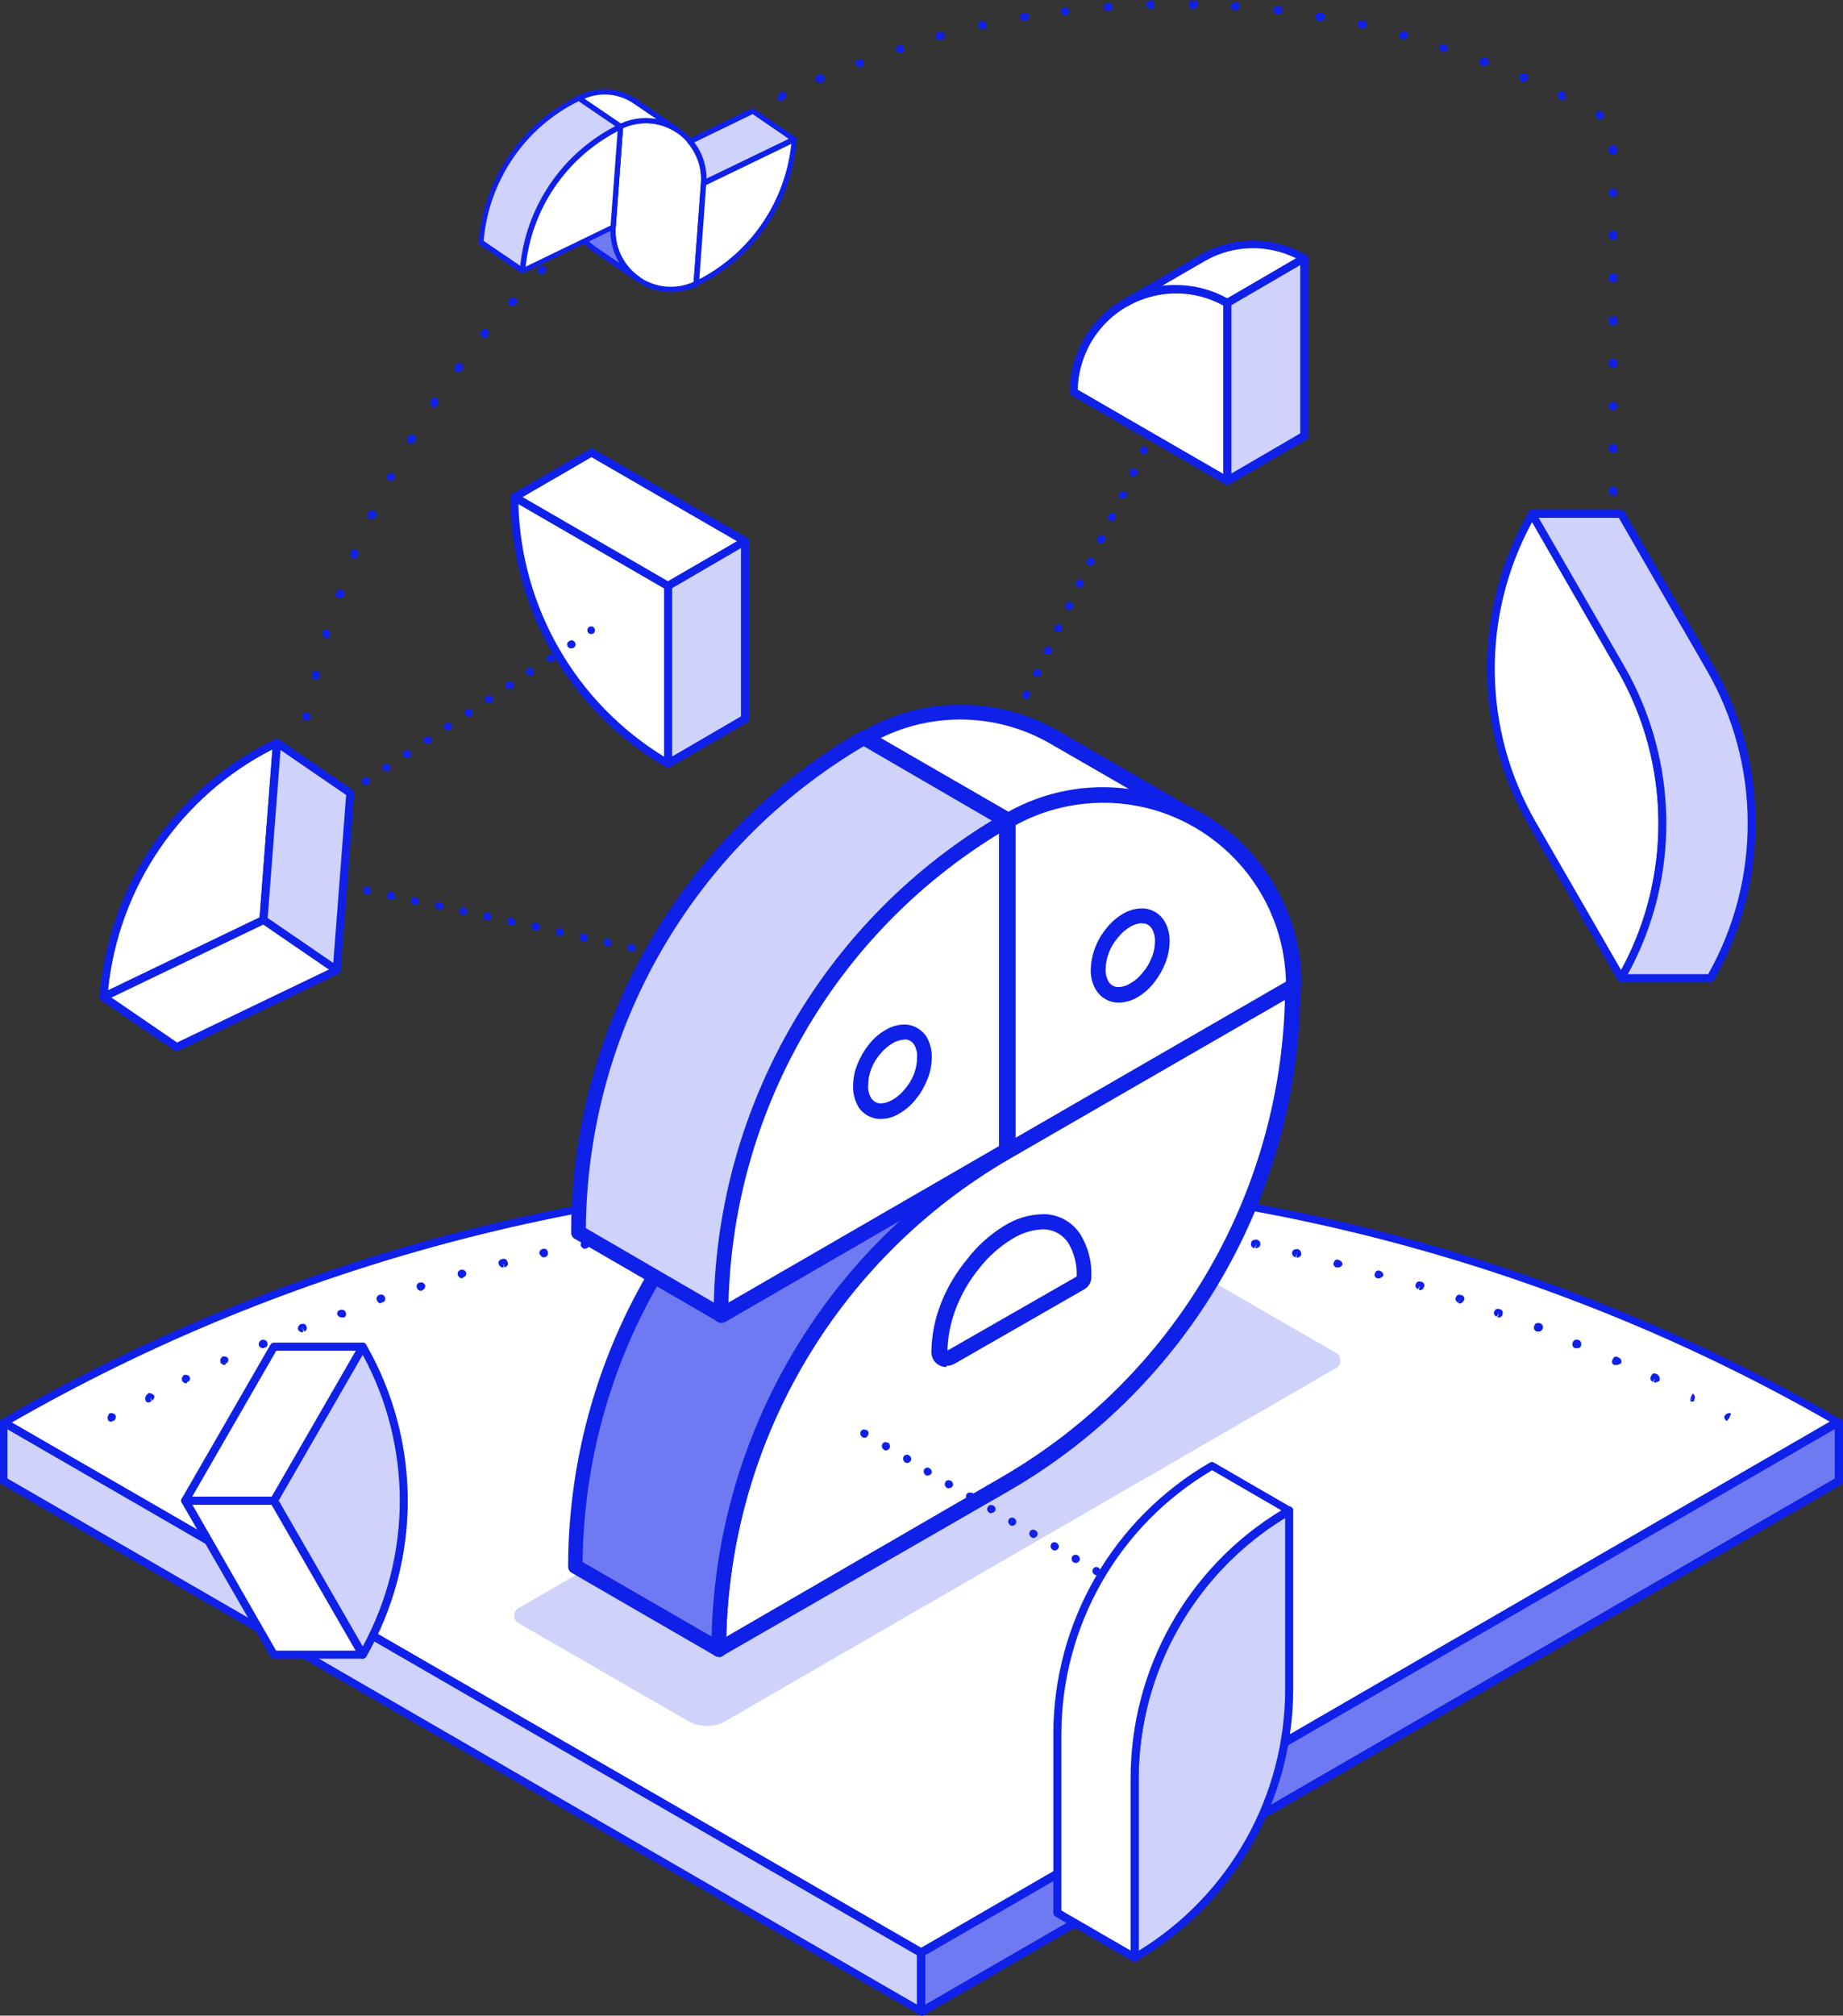 <svg width="344" height="376" viewBox="0 0 344 376" fill="none" xmlns="http://www.w3.org/2000/svg">
<rect x="0" y="0" width="344" height="376" fill="#333333" stroke="none"/>
<g clip-path="url(#clip0_21546_4867)">
<path d="M0.639 265.343L171.925 364.269L343.061 265.193C237.209 204.017 106.603 204.017 0.639 265.343Z" fill="white"/>
<path d="M171.925 365.059C171.925 365.059 171.624 365.059 171.624 364.908L0.301 265.983C0 265.832 0 265.682 0 265.381C0 265.08 0.15 264.93 0.301 264.742C106.152 203.567 237.66 203.567 343.512 264.742C343.812 264.892 343.812 265.193 343.812 265.381C343.812 265.569 343.662 265.832 343.512 265.983L172.225 364.908L171.925 365.059ZM2.179 265.343L171.925 363.329L341.521 265.193C236.796 205.296 106.941 205.296 2.216 265.343H2.179Z" fill="#0F20E8"/>
<path d="M322.327 265.042C321.876 264.892 321.688 264.252 322.027 263.952C322.327 263.651 322.627 263.5 323.116 263.651L322.815 264.44L322.365 265.042H322.327Z" fill="#0F20E8"/>
<path d="M27.76 261.62C27.459 261.62 27.159 261.47 27.159 261.169C27.008 260.868 27.159 260.38 27.459 260.079C27.459 260.079 27.609 260.079 27.609 259.928C27.91 259.778 28.398 259.928 28.699 260.229C28.999 260.53 28.699 261.019 28.398 261.32L28.098 260.68L28.248 261.47C27.947 261.47 27.797 261.62 27.797 261.62H27.76ZM315.791 261.47C315.791 261.47 315.603 261.432 315.49 261.32L315.791 260.68L315.34 261.32L315.641 260.53L315.941 259.928C316.242 260.079 316.542 260.718 316.242 261.019C316.392 261.32 316.091 261.47 315.791 261.47ZM34.784 258.048C34.483 258.048 34.183 257.898 33.995 257.597C33.845 257.146 33.995 256.808 34.295 256.507C34.596 256.356 35.235 256.507 35.385 256.808C35.535 257.108 35.535 257.597 35.084 257.748H34.934C34.934 257.973 34.897 258.048 34.784 258.048ZM308.955 257.898C308.955 257.898 308.654 257.898 308.654 257.748L308.955 257.108L308.504 257.748C308.053 257.597 307.903 257.108 308.203 256.657C308.354 256.206 308.842 256.056 309.293 256.356C309.293 256.356 309.443 256.356 309.443 256.507C309.743 256.657 309.894 257.146 309.743 257.597C309.443 257.748 309.105 257.898 308.955 257.898ZM41.958 254.627C41.658 254.627 41.357 254.476 41.169 254.176C41.019 253.724 41.169 253.386 41.47 253.085C41.921 252.935 42.409 253.085 42.559 253.386C42.709 253.687 42.559 254.176 42.259 254.326H42.108C42.108 254.627 41.958 254.627 41.958 254.627ZM301.78 254.627H301.329C300.879 254.476 300.728 253.988 301.029 253.536C301.179 253.085 301.667 252.897 302.118 253.236C302.569 253.386 302.757 253.875 302.569 254.326C302.268 254.476 301.968 254.627 301.78 254.627ZM49.133 251.506C48.832 251.506 48.532 251.356 48.344 251.055C48.194 250.604 48.344 250.265 48.795 249.964C49.245 249.814 49.734 249.964 49.884 250.416C50.034 250.867 49.884 251.205 49.584 251.356H49.433L49.133 251.506ZM294.455 251.506H294.005C293.554 251.356 293.366 250.867 293.554 250.416C293.704 249.964 294.192 249.776 294.643 249.964C295.094 250.115 295.244 250.604 295.094 251.055C295.094 251.205 294.793 251.506 294.493 251.506H294.455ZM56.458 248.536C56.157 248.536 55.856 248.385 55.669 248.084C55.519 247.633 55.669 247.295 56.12 246.994H56.27C56.721 246.844 57.059 246.994 57.209 247.445C57.359 247.896 57.209 248.235 56.758 248.385L56.458 247.596L56.608 248.385L56.458 248.536ZM287.281 248.385H286.83C286.379 248.235 286.192 247.784 286.379 247.295C286.53 246.806 287.018 246.693 287.469 246.844C287.919 246.994 288.107 247.483 287.919 247.934C287.769 248.235 287.469 248.385 287.281 248.385ZM63.782 245.753C63.482 245.753 63.181 245.603 62.993 245.302C62.843 244.851 62.993 244.512 63.444 244.362C63.895 244.212 64.383 244.362 64.534 244.813C64.684 245.264 64.534 245.603 64.233 245.753H63.782ZM279.806 245.753H279.505L279.806 244.964L279.355 245.603C278.904 245.452 278.717 244.964 278.904 244.663C279.055 244.212 279.505 244.024 279.843 244.212H279.994C280.444 244.362 280.595 244.813 280.444 245.152C280.444 245.452 280.144 245.753 279.806 245.753ZM71.107 243.121C70.806 243.121 70.506 242.971 70.318 242.482C70.168 242.031 70.468 241.692 70.769 241.542C71.22 241.392 71.708 241.542 71.858 241.993C72.008 242.444 71.858 242.783 71.407 242.933H71.257C71.257 242.933 71.22 243.084 71.107 243.084V243.121ZM272.481 243.121H272.181L272.481 242.332L272.181 242.971C271.73 242.82 271.542 242.332 271.73 242.031C271.88 241.58 272.331 241.392 272.669 241.58H272.819C273.27 241.73 273.42 242.219 273.27 242.52C273.12 242.82 272.819 243.159 272.481 243.159V243.121ZM78.582 240.79C78.281 240.79 77.981 240.64 77.793 240.188C77.643 239.737 77.943 239.399 78.244 239.248H78.394C78.845 239.098 79.183 239.399 79.333 239.7C79.484 240.151 79.183 240.489 78.882 240.64C78.882 240.64 78.695 240.79 78.582 240.79ZM265.006 240.64H264.856L265.006 239.85L264.706 240.489C264.255 240.339 264.067 239.85 264.255 239.549C264.405 239.098 264.856 238.91 265.194 239.098H265.344C265.795 239.248 265.983 239.7 265.795 240.038C265.645 240.489 265.344 240.677 265.006 240.677V240.64ZM86.245 238.459C85.944 238.459 85.644 238.308 85.456 237.82C85.306 237.368 85.606 237.03 85.907 236.88H86.057C86.508 236.729 86.846 237.03 86.996 237.331C87.146 237.782 86.846 238.12 86.545 238.271L86.245 238.421V238.459ZM257.381 238.459H257.08C256.63 238.308 256.442 237.82 256.63 237.519C256.78 237.068 257.231 236.88 257.569 237.068C258.019 237.218 258.358 237.669 258.17 238.008C258.019 238.158 257.719 238.459 257.381 238.459ZM93.87 236.428C93.57 236.428 93.269 236.278 93.081 235.789C92.931 235.338 93.231 235 93.682 234.849H93.832C94.283 234.699 94.621 235 94.772 235.488C94.922 235.977 94.621 236.278 94.171 236.428L94.02 235.639V236.428H93.87ZM249.718 236.428H249.418C248.967 236.278 248.779 235.789 248.967 235.488C249.117 235.037 249.418 234.849 249.906 235.037C250.357 235.188 250.695 235.639 250.544 235.977C250.394 236.128 250.244 236.428 249.756 236.428H249.718ZM101.495 234.548C101.195 234.548 100.894 234.248 100.706 233.909C100.556 233.458 100.857 233.12 101.307 232.969C101.758 232.819 102.247 233.12 102.247 233.571C102.397 234.022 102.096 234.36 101.796 234.511H101.495V234.548ZM242.093 234.548H241.943L242.093 233.759L241.792 234.548C241.342 234.398 241.154 234.097 241.154 233.608C241.304 233.157 241.604 233.007 242.093 233.007H242.243C242.694 233.157 242.882 233.458 242.882 233.947C242.882 234.248 242.581 234.586 242.093 234.586V234.548ZM109.158 232.969C108.858 232.969 108.557 232.668 108.369 232.33C108.369 231.879 108.52 231.54 108.97 231.39C109.421 231.24 109.909 231.54 109.909 231.992C110.06 232.443 109.759 232.781 109.459 232.932C109.459 232.781 109.308 232.932 109.158 232.932V232.969ZM234.468 232.819H234.317L234.468 232.029L234.167 232.819C233.716 232.819 233.378 232.368 233.528 231.879C233.528 231.428 233.979 231.24 234.468 231.24H234.618C235.069 231.39 235.256 231.691 235.256 232.18C235.106 232.631 234.806 232.819 234.468 232.819ZM116.971 231.428C116.671 231.428 116.37 231.127 116.182 230.788C116.182 230.337 116.333 229.999 116.783 229.848H116.934C117.384 229.848 117.722 229.999 117.873 230.488C118.023 230.939 117.722 231.277 117.272 231.428L117.121 230.638L116.971 231.428ZM226.692 231.428V230.638L226.392 231.428C225.941 231.428 225.603 230.976 225.753 230.488C225.753 230.036 226.204 229.698 226.692 229.848H226.842C227.293 229.848 227.631 230.3 227.481 230.788C227.481 231.089 227.18 231.428 226.692 231.428ZM124.747 230.187C124.446 230.187 123.958 229.886 123.958 229.548C123.958 229.096 124.108 228.758 124.559 228.608L124.859 229.397L124.709 230.187H124.747ZM218.879 230.187V229.397L218.578 230.187C218.128 230.187 217.79 229.736 217.977 229.247C217.977 228.796 218.428 228.457 218.917 228.608H219.067C219.518 228.608 219.856 229.059 219.668 229.548C219.668 229.848 219.367 230.187 218.879 230.187ZM132.522 229.096C132.222 229.096 131.733 228.796 131.733 228.495C131.733 228.044 131.884 227.705 132.334 227.555H132.485C132.935 227.555 133.273 227.856 133.424 228.156C133.574 228.457 133.123 228.946 132.823 229.096L132.672 228.307L132.522 229.096ZM211.066 229.096H210.765C210.315 229.096 209.977 228.645 210.127 228.156C210.127 227.705 210.578 227.367 211.066 227.555C211.517 227.555 211.855 228.006 211.855 228.495C211.855 228.796 211.554 229.096 211.066 229.096ZM140.298 228.156C139.997 228.156 139.509 227.856 139.509 227.555C139.509 227.104 139.809 226.765 140.147 226.615H140.298C140.748 226.615 141.086 226.916 141.086 227.404C141.086 227.893 140.786 228.194 140.298 228.194V228.156ZM203.253 228.156H202.952C202.502 228.156 202.164 227.705 202.314 227.216C202.314 226.765 202.765 226.427 203.253 226.577C203.704 226.577 204.042 227.028 204.042 227.517C203.891 227.818 203.741 228.119 203.253 228.119V228.156ZM148.073 227.555C147.622 227.555 147.284 227.254 147.284 226.765C147.284 226.276 147.585 225.976 148.073 225.976C148.561 225.976 149.012 226.276 149.012 226.765C149.012 227.254 148.862 227.555 148.411 227.555H148.111H148.073ZM195.44 227.555V226.765L195.29 227.555C194.839 227.555 194.501 227.104 194.501 226.765C194.501 226.314 194.801 225.976 195.29 225.976H195.44C195.891 225.976 196.229 226.427 196.229 226.765C196.229 227.216 195.778 227.555 195.44 227.555ZM155.849 227.104C155.398 227.104 155.06 226.803 155.06 226.314C155.06 225.825 155.36 225.524 155.849 225.524C156.337 225.524 156.788 225.825 156.788 226.314C156.788 226.803 156.637 227.104 156.149 227.104H155.849ZM187.477 226.953V226.164L187.326 226.953C186.876 226.953 186.537 226.652 186.537 226.164C186.537 225.675 186.838 225.374 187.326 225.374H187.477C187.927 225.374 188.265 225.825 188.265 226.164C188.265 226.615 187.965 226.953 187.477 226.953ZM163.774 226.803C163.324 226.803 162.986 226.502 162.986 226.013C162.986 225.524 163.286 225.224 163.774 225.224L163.925 226.013L163.774 226.803ZM179.663 226.803C179.025 226.803 178.724 226.502 178.724 226.013C178.724 225.524 179.025 225.224 179.513 225.224H179.663C180.114 225.224 180.452 225.524 180.452 226.013C180.452 226.314 180.152 226.803 179.663 226.803ZM171.7 226.652C171.062 226.652 170.761 226.352 170.761 225.863C170.761 225.374 171.062 225.073 171.55 225.073C172.038 225.073 172.339 225.374 172.339 225.863C172.339 226.352 172.188 226.652 171.738 226.652H171.7Z" fill="#0F20E8"/>
<path d="M20.734 265.192C20.434 265.192 20.133 265.042 20.133 264.741C19.983 264.44 20.133 263.952 20.434 263.651C20.734 263.5 21.373 263.651 21.523 263.952C21.673 264.252 21.673 264.741 21.223 265.042H21.072C21.072 265.042 20.922 265.192 20.772 265.192H20.734Z" fill="#0F20E8"/>
<path d="M171.926 364.268V375.21L343.062 276.284V265.192L171.926 364.268Z" fill="#6F79F1"/>
<path d="M171.925 375.962C171.925 375.962 171.625 375.962 171.625 375.812C171.324 375.662 171.324 375.361 171.324 375.21V364.269C171.324 363.968 171.474 363.818 171.625 363.667L342.911 264.742C343.212 264.591 343.362 264.591 343.7 264.742C344 264.892 344 265.193 344 265.381V276.322C344 276.623 343.85 276.774 343.7 276.924L172.263 376H171.963L171.925 375.962ZM172.714 364.72V373.932L342.46 275.796V266.584L172.714 364.72Z" fill="#0F20E8"/>
<path d="M171.925 364.268V375.21L0.639 276.284V265.192L171.925 364.268Z" fill="#CFD2FA"/>
<path d="M171.925 375.962C171.925 375.962 171.624 375.962 171.624 375.812L0.301 276.886C0 276.736 0 276.435 0 276.284V265.343C0 265.042 0.15 264.892 0.301 264.704C0.601 264.553 0.751 264.553 1.089 264.704L172.376 363.629C172.676 363.78 172.676 364.08 172.676 364.231V375.172C172.676 375.473 172.526 375.624 172.376 375.774C172.15 375.887 172 375.924 171.925 375.924V375.962ZM1.39 275.796L171.136 373.932V364.72L1.39 266.621V275.833V275.796Z" fill="#0F20E8"/>
<path d="M217.752 234.136L249.379 252.372C250.469 253.011 250.469 254.552 249.379 255.192L135.452 321.029C133.273 322.27 130.643 322.27 128.427 321.029L96.799 302.793C95.71 302.192 95.71 300.612 96.799 299.973L210.727 234.136C212.906 232.895 215.535 232.895 217.752 234.136Z" fill="#CFD2FA"/>
<path d="M54.24 182.21C53.789 182.21 53.451 181.909 53.451 181.42V181.27C53.451 180.818 53.752 180.48 54.24 180.48C54.728 180.48 55.029 180.781 55.029 181.27V181.42C55.029 181.721 54.728 182.21 54.24 182.21ZM54.24 174.238C53.789 174.238 53.451 173.938 53.451 173.449V173.298C53.451 172.847 53.752 172.509 54.24 172.509C54.728 172.509 55.029 172.81 55.029 173.298V173.449C55.029 173.75 54.728 174.238 54.24 174.238ZM54.24 166.267C53.789 166.267 53.451 165.966 53.451 165.478V165.327C53.451 164.876 53.752 164.538 54.24 164.538C54.728 164.538 55.029 164.838 55.029 165.327V165.478C55.029 165.778 54.728 166.267 54.24 166.267ZM54.39 158.146C53.94 158.146 53.601 157.845 53.601 157.356V157.206C53.601 156.754 54.052 156.416 54.39 156.416C54.841 156.416 55.179 156.867 55.179 157.206C55.179 157.807 54.879 158.146 54.39 158.146ZM54.991 150.174C54.541 150.174 54.202 149.874 54.202 149.385V149.234C54.202 148.783 54.653 148.445 54.991 148.595C55.442 148.595 55.78 149.046 55.592 149.385C55.742 149.836 55.292 150.174 54.991 150.174ZM55.93 142.391C55.48 142.391 55.142 141.94 55.142 141.451V141.301C55.142 140.85 55.592 140.511 56.081 140.699C56.531 140.699 56.869 141.15 56.682 141.639V141.79C56.531 142.09 56.231 142.429 55.893 142.429L55.93 142.391ZM57.17 134.42C56.569 134.27 56.381 133.969 56.381 133.63V133.48C56.531 133.029 56.832 132.878 57.32 132.878C57.771 133.029 57.921 133.33 57.921 133.818C57.921 134.119 57.621 134.42 57.132 134.42H57.17ZM58.898 126.787H58.748C58.297 126.637 58.147 126.336 58.147 125.847L58.935 125.998L58.147 125.697C58.297 125.246 58.597 125.095 59.086 125.095C59.536 125.246 59.687 125.546 59.687 126.035V126.186C59.536 126.637 59.236 126.787 58.898 126.787ZM60.926 119.004H60.776C60.325 118.854 60.175 118.553 60.175 118.064V117.914C60.325 117.462 60.776 117.312 61.114 117.462C61.565 117.613 61.715 118.064 61.565 118.402C61.715 118.854 61.414 119.004 60.964 119.004H60.926ZM63.405 111.522H63.105C62.654 111.371 62.504 110.92 62.654 110.582L63.443 110.882L62.842 110.431C62.992 109.98 63.443 109.83 63.781 109.98C64.232 110.13 64.382 110.582 64.232 110.92V111.07C64.081 111.371 63.781 111.522 63.443 111.522H63.405ZM66.222 104.19H65.922C65.471 104.039 65.321 103.588 65.471 103.099V102.949C65.621 102.498 66.072 102.347 66.41 102.498C66.861 102.648 67.011 103.099 66.861 103.438V103.588C66.861 104.039 66.561 104.19 66.26 104.19H66.222ZM69.34 96.858H69.04C68.739 96.707 68.439 96.256 68.739 95.767V95.617C68.889 95.166 69.34 95.015 69.829 95.316C70.279 95.466 70.43 95.918 70.129 96.406V96.557C70.129 96.557 69.678 96.858 69.34 96.858ZM301.103 92.496C300.652 92.496 300.314 92.195 300.314 91.706V91.556C300.314 91.105 300.614 90.766 301.103 90.766C301.591 90.766 301.891 91.067 301.891 91.556V91.706C301.891 92.158 301.591 92.496 301.103 92.496ZM72.909 89.676H72.608C72.308 89.526 72.007 89.074 72.308 88.736V88.586C72.458 88.285 72.909 88.134 73.397 88.285C73.698 88.435 73.848 88.886 73.698 89.375C73.547 89.526 73.247 89.676 72.909 89.676ZM301.103 84.525C300.652 84.525 300.314 84.224 300.314 83.735V83.585C300.314 83.134 300.614 82.795 301.103 82.795C301.591 82.795 301.891 83.096 301.891 83.585V83.735C301.891 84.186 301.591 84.525 301.103 84.525ZM76.815 82.795C76.815 82.795 76.515 82.795 76.365 82.645C76.064 82.494 75.914 82.043 76.064 81.554L76.214 81.404C76.365 81.103 76.815 80.953 77.303 81.103C77.604 81.254 77.754 81.705 77.604 82.194L77.454 82.344C77.303 82.645 77.153 82.795 76.853 82.795H76.815ZM301.103 76.554C300.652 76.554 300.314 76.253 300.314 75.764C300.314 75.275 300.614 74.974 301.103 74.974C301.591 74.974 301.891 75.275 301.891 75.764V75.914C301.891 76.215 301.591 76.516 301.103 76.516V76.554ZM81.022 75.952C81.022 75.952 80.722 75.952 80.572 75.802C80.271 75.501 80.121 75.012 80.421 74.711V74.561C80.572 74.26 81.21 74.11 81.511 74.26C81.811 74.41 81.961 75.05 81.811 75.35L81.661 75.501C81.511 75.952 81.36 75.952 81.06 75.952H81.022ZM85.53 69.41C85.53 69.41 85.229 69.41 85.079 69.259C84.778 68.958 84.628 68.658 84.929 68.169L85.079 68.018C85.379 67.718 85.868 67.567 86.168 67.868C86.469 68.169 86.619 68.658 86.319 68.958C86.168 69.259 85.868 69.41 85.53 69.41ZM301.103 68.62C300.652 68.62 300.314 68.319 300.314 67.83V67.68C300.314 67.229 300.614 66.89 301.103 66.89C301.591 66.89 301.891 67.191 301.891 67.68V67.83C301.891 68.282 301.591 68.62 301.103 68.62ZM90.375 63.018C90.375 63.018 90.075 63.018 89.925 62.867C89.624 62.566 89.474 62.078 89.774 61.777L89.925 61.626C90.225 61.326 90.713 61.326 91.014 61.476C91.314 61.777 91.314 62.266 91.164 62.566C91.014 63.018 90.713 63.018 90.375 63.018ZM301.103 60.686C300.652 60.686 300.314 60.386 300.314 59.897V59.746C300.314 59.295 300.614 58.957 301.103 58.957C301.591 58.957 301.891 59.258 301.891 59.746V59.897C301.891 60.348 301.591 60.686 301.103 60.686ZM95.522 57.077C95.522 57.077 95.221 57.077 95.071 56.926C94.77 56.626 94.77 56.137 95.071 55.836L95.221 55.686C95.522 55.385 96.01 55.385 96.31 55.686C96.611 55.986 96.611 56.475 96.31 56.776L96.16 56.926C96.16 56.926 95.86 57.077 95.559 57.077H95.522ZM301.103 52.715C300.652 52.715 300.314 52.414 300.314 51.926V51.775C300.314 51.324 300.614 50.986 301.103 50.986C301.591 50.986 301.891 51.286 301.891 51.775V51.926C301.891 52.377 301.591 52.715 301.103 52.715ZM100.968 51.136C100.968 51.136 100.668 51.136 100.517 50.986C100.217 50.685 100.217 50.196 100.517 49.895L100.668 49.745C100.968 49.444 101.456 49.444 101.757 49.745C102.057 50.046 102.057 50.534 101.757 50.835C101.607 51.136 101.306 51.136 100.968 51.136ZM106.753 45.684C106.753 45.684 106.302 45.534 106.152 45.383C105.851 45.082 105.851 44.594 106.152 44.293L106.302 44.142C106.603 43.842 107.091 43.842 107.391 44.142C107.692 44.443 107.692 44.932 107.391 45.233L107.241 45.383C107.091 45.684 106.941 45.684 106.79 45.684H106.753ZM301.103 44.744C300.652 44.744 300.314 44.443 300.314 43.954V43.804C300.314 43.353 300.614 43.014 301.103 43.014C301.591 43.014 301.891 43.315 301.891 43.804V43.954C301.891 44.406 301.591 44.744 301.103 44.744ZM112.838 40.382C112.838 40.382 112.387 40.232 112.237 40.082C111.936 39.781 111.936 39.292 112.237 38.991L112.387 38.841C112.688 38.54 113.176 38.69 113.477 38.991C113.777 39.292 113.627 39.781 113.326 40.082C113.176 40.382 113.026 40.382 112.875 40.382H112.838ZM301.103 36.773C300.652 36.773 300.314 36.472 300.314 35.983C300.314 35.494 300.614 35.194 301.103 35.194C301.591 35.194 301.891 35.494 301.891 35.983V36.134C301.891 36.434 301.591 36.735 301.103 36.735V36.773ZM118.886 35.532C118.585 35.532 118.435 35.382 118.285 35.231C117.984 34.93 118.134 34.442 118.435 34.141L118.585 33.99C118.886 33.69 119.374 33.84 119.674 34.141C119.975 34.442 119.825 34.93 119.524 35.231L119.374 35.382C119.374 35.382 119.073 35.532 118.923 35.532H118.886ZM125.421 30.87C125.121 30.87 124.971 30.719 124.82 30.569C124.52 30.268 124.67 29.779 124.971 29.478L125.121 29.328C125.421 29.027 125.91 29.178 126.21 29.478C126.511 29.779 126.361 30.268 126.06 30.569C125.76 30.719 125.609 30.87 125.459 30.87H125.421ZM301.065 28.839C300.614 28.839 300.276 28.538 300.276 28.05V27.899C300.276 27.448 300.577 27.11 301.065 27.11C301.553 27.11 301.854 27.41 301.854 27.899V28.05C301.854 28.501 301.553 28.839 301.065 28.839ZM132.108 26.508C131.807 26.508 131.657 26.358 131.507 26.207C131.356 25.906 131.356 25.418 131.657 25.117L131.807 24.966C132.108 24.816 132.596 24.816 132.896 25.267C133.047 25.568 133.047 26.057 132.596 26.358C132.446 26.358 132.295 26.508 132.145 26.508H132.108ZM138.794 22.447C138.493 22.447 138.343 22.297 138.155 21.996C138.005 21.695 138.155 21.206 138.456 20.906H138.606C138.907 20.755 139.395 20.755 139.695 21.206C139.846 21.507 139.846 21.996 139.395 22.297L139.245 22.447H138.794ZM298.548 22.297C298.548 22.297 298.248 22.297 298.248 22.146C297.947 21.996 297.647 21.357 297.947 21.056C298.098 20.755 298.586 20.454 298.886 20.755L299.037 20.906C299.337 21.056 299.487 21.507 299.337 21.996C299.187 22.146 298.886 22.297 298.548 22.297ZM145.818 18.875C145.518 18.875 145.18 18.725 145.18 18.424C145.029 18.123 145.179 17.634 145.48 17.334L145.781 17.935L145.63 17.146C145.931 16.995 146.419 17.146 146.72 17.446C146.87 17.747 146.72 18.236 146.419 18.537H146.269C146.269 18.537 145.968 18.838 145.818 18.838V18.875ZM291.562 18.725C291.562 18.725 291.261 18.725 291.261 18.574C290.961 18.424 290.66 17.973 290.81 17.484C290.961 17.183 291.449 16.882 291.749 17.033L291.9 17.183C292.2 17.334 292.35 17.785 292.2 18.274C292.2 18.574 291.9 18.725 291.599 18.725H291.562ZM152.993 15.454C152.692 15.454 152.354 15.303 152.204 15.002C152.053 14.551 152.204 14.213 152.654 13.912L152.955 14.702L152.805 13.912C153.255 13.762 153.594 13.912 153.894 14.363C154.044 14.814 153.894 15.153 153.443 15.454H152.955H152.993ZM284.387 15.303H284.087C283.786 15.153 283.486 14.702 283.636 14.213C283.786 13.762 284.274 13.611 284.575 13.762H284.725C285.176 13.912 285.364 14.363 285.026 14.852C285.026 15.153 284.725 15.303 284.387 15.303ZM160.468 12.483C160.167 12.483 159.867 12.333 159.679 12.032C159.528 11.581 159.679 11.242 160.129 11.092L160.43 11.882L160.28 11.092C160.73 10.942 161.069 11.092 161.219 11.543C161.369 11.994 161.219 12.333 160.768 12.483H160.468ZM277.062 12.333H276.762C276.311 12.182 276.123 11.731 276.311 11.242C276.461 10.791 276.762 10.641 277.25 10.791H277.4C277.851 10.942 278.002 11.393 277.851 11.882C277.701 12.032 277.401 12.333 277.062 12.333ZM167.98 9.851C167.68 9.851 167.379 9.701 167.191 9.4C167.041 8.949 167.342 8.61 167.642 8.46L167.943 9.25L167.792 8.46C168.243 8.31 168.581 8.46 168.731 8.911C168.882 9.362 168.731 9.701 168.281 9.851H168.13H167.98ZM269.587 9.701H269.287C268.836 9.55 268.498 9.099 268.648 8.761C268.799 8.31 269.099 8.159 269.587 8.31H269.738C270.188 8.46 270.339 8.911 270.188 9.25C270.188 9.4 269.888 9.701 269.55 9.701H269.587ZM175.455 7.52C175.155 7.52 174.854 7.37 174.666 6.918C174.516 6.467 174.817 6.129 175.305 5.978L175.455 6.768V5.978C175.906 5.828 176.244 6.129 176.394 6.43C176.544 6.73 176.244 7.219 175.943 7.37H175.793C175.793 7.37 175.605 7.52 175.493 7.52H175.455ZM261.962 7.37H261.812C261.361 7.219 261.023 6.768 261.211 6.43C261.361 5.978 261.662 5.828 262.15 5.828H262.3C262.751 5.978 262.939 6.43 262.751 6.768C262.601 7.069 262.3 7.37 261.962 7.37ZM183.418 5.49C183.118 5.49 182.63 5.339 182.63 4.888C182.479 4.437 182.78 4.098 183.08 3.948H183.231C183.681 3.798 184.019 4.098 184.17 4.55C184.32 5.001 184.019 5.339 183.531 5.49H183.381H183.418ZM254.337 5.339H254.036C253.586 5.189 253.398 4.888 253.398 4.399C253.548 3.948 253.849 3.798 254.337 3.798L254.187 4.587L254.487 3.798C254.938 3.948 255.126 4.249 255.126 4.738C254.976 5.189 254.675 5.339 254.337 5.339ZM191.194 3.948C190.893 3.948 190.405 3.647 190.405 3.346C190.405 2.895 190.555 2.557 191.044 2.406H191.194C191.645 2.406 191.983 2.557 192.133 3.008C191.983 3.459 191.682 3.948 191.194 3.948ZM246.524 3.948H246.223C245.773 3.948 245.435 3.497 245.585 3.008C245.585 2.557 246.036 2.218 246.524 2.406H246.674C247.125 2.406 247.463 2.858 247.313 3.346C247.162 3.647 246.862 3.948 246.524 3.948ZM198.819 2.858C198.519 2.858 198.03 2.557 198.03 2.256C198.03 1.805 198.331 1.466 198.669 1.316C199.12 1.316 199.458 1.617 199.608 1.918C199.608 2.369 199.458 2.707 198.969 2.858C199.12 2.858 198.969 2.858 198.819 2.858ZM238.561 2.707C238.11 2.707 237.622 2.256 237.772 1.767C237.772 1.316 238.072 0.978 238.561 1.166H238.711C239.162 1.166 239.5 1.617 239.349 2.106C239.349 2.406 239.049 2.707 238.561 2.707ZM206.782 2.106C206.332 2.106 205.994 1.805 205.994 1.316C205.994 0.827 206.294 0.526 206.782 0.526V1.278L206.933 0.489C207.383 0.489 207.722 0.79 207.722 1.278C207.722 1.767 207.421 2.068 206.933 2.068H206.782V2.106ZM230.635 1.955H230.485C230.034 1.955 229.696 1.504 229.696 1.166C229.696 0.714 230.147 0.376 230.485 0.376V1.128L230.635 0.338C231.086 0.338 231.424 0.79 231.424 1.128C231.424 1.579 231.123 1.918 230.635 1.918V1.955ZM214.746 1.654C214.295 1.654 213.957 1.354 213.957 0.865C213.957 0.376 214.257 0.075 214.558 0.075H214.708C215.159 0.075 215.497 0.376 215.497 0.865C215.497 1.354 215.197 1.654 214.708 1.654H214.746ZM222.709 1.654C222.258 1.654 221.77 1.354 221.92 0.865C221.92 0.414 222.221 0.075 222.709 0.075H222.859C223.31 0.075 223.648 0.376 223.648 0.865C223.498 1.316 223.197 1.654 222.709 1.654Z" fill="#0F20E8"/>
<path d="M241.303 183.826L187.738 214.771C154.57 233.947 134.174 269.366 134.174 307.681L187.738 276.736C220.869 257.597 241.303 222.141 241.303 183.864V183.826Z" fill="white"/>
<path d="M134.174 309.072C133.911 309.072 133.686 308.996 133.498 308.884C133.047 308.658 132.747 308.207 132.709 307.718C132.784 268.877 153.519 233.044 187.1 213.605L240.664 182.773C241.341 182.397 242.167 182.623 242.543 183.262C242.655 183.488 242.73 183.713 242.73 183.939C242.693 222.704 221.996 258.575 188.49 278.014L134.925 308.846C134.7 308.959 134.474 309.034 134.249 309.034L134.174 309.072ZM239.876 186.27L188.415 216.087C156.486 234.586 136.465 268.388 135.564 305.312L187.025 275.495C218.953 256.996 238.974 223.193 239.838 186.27H239.876Z" fill="#0F20E8"/>
<path d="M107.393 292.189C107.43 253.913 127.864 218.569 160.957 199.43L214.522 168.485L241.304 183.977L187.739 214.809C154.571 233.947 134.175 269.404 134.175 307.718L107.393 292.227V292.189Z" fill="#6F79F1"/>
<path d="M134.174 309.072C133.911 309.072 133.685 308.997 133.497 308.884L106.715 293.393C106.264 293.13 106.039 292.716 106.039 292.19C106.114 253.386 126.849 217.554 160.468 198.152L214.032 167.207C214.333 167.057 214.671 166.982 215.009 167.057C215.159 167.057 215.309 167.132 215.459 167.207L242.129 182.811C242.505 183.037 242.73 183.375 242.805 183.826C242.843 184.24 242.768 184.654 242.467 184.954C242.317 185.105 242.167 185.218 241.979 185.293L188.527 216.125C155.81 235.038 135.601 269.93 135.526 307.718C135.526 308.508 134.962 309.11 134.174 309.147H134.286L134.174 309.072ZM108.781 291.4L132.821 305.274C133.723 267.374 154.27 232.669 187.062 213.681L238.523 183.939L214.52 170.065L161.632 200.596C129.215 219.396 109.119 253.913 108.744 291.438L108.781 291.4Z" fill="#0F20E8"/>
<path d="M241.304 183.827L188.152 214.621V153.032C205.168 143.219 226.88 149.047 236.683 166.08C239.801 171.456 241.416 177.585 241.416 183.827H241.304Z" fill="white"/>
<path d="M188.151 216.087C187.888 216.087 187.663 216.05 187.475 215.899C187.062 215.636 186.799 215.223 186.799 214.696V152.995C186.799 152.506 187.062 152.055 187.475 151.791C205.092 141.564 227.705 147.505 237.959 165.177C241.227 170.855 242.993 177.247 242.955 183.789C242.955 184.278 242.692 184.767 242.279 184.992L188.79 215.749C188.79 215.749 188.414 216.012 188.226 216.05L188.151 216.087ZM189.541 153.972V212.252L240.025 183.112C239.575 164.237 223.948 149.31 205.092 149.761C199.645 149.911 194.311 151.303 189.541 153.935V153.972Z" fill="#0F20E8"/>
<path d="M161.408 137.654C172.189 131.337 185.524 131.224 196.417 137.391L223.387 152.957C212.456 146.603 198.971 146.603 188.04 152.957L161.408 137.654Z" fill="white"/>
<path d="M188.152 154.423C187.889 154.423 187.664 154.386 187.476 154.273L160.844 138.857C160.431 138.594 160.168 138.18 160.168 137.654C160.168 137.127 160.431 136.714 160.844 136.451C172.038 129.908 185.898 129.758 197.242 136.15L224.213 151.754C224.889 152.13 225.114 152.957 224.701 153.634C224.325 154.311 223.499 154.536 222.823 154.123C212.305 148.031 199.346 148.031 188.866 154.123C188.641 154.273 188.378 154.386 188.152 154.386V154.423ZM164.375 137.767L188.152 151.453C194.989 147.618 202.914 146.114 210.69 147.167L195.815 138.594C186.086 133.067 174.254 132.766 164.262 137.729H164.375V137.767Z" fill="#0F20E8"/>
<path d="M188.04 153.032V214.621L161.408 199.242V137.653L188.04 153.032Z" fill="#CFD2FA"/>
<path d="M188.152 216.087C187.889 216.087 187.664 216.049 187.476 215.899L160.844 200.521C160.431 200.257 160.168 199.844 160.168 199.317V137.616C160.168 136.826 160.807 136.225 161.558 136.225C161.821 136.225 162.046 136.262 162.234 136.413L188.866 151.791C189.317 152.054 189.542 152.468 189.542 152.994V214.583C189.542 215.072 189.279 215.523 188.866 215.786C188.678 215.937 188.415 216.049 188.19 216.087H188.152ZM162.91 198.528L186.762 212.402V154.122L162.91 140.248V198.528Z" fill="#0F20E8"/>
<path d="M134.588 245.378C134.588 207.289 154.909 172.058 187.852 153.032V214.621L134.588 245.415V245.378Z" fill="white"/>
<path d="M134.587 246.769C134.324 246.769 134.098 246.732 133.911 246.581C133.497 246.318 133.234 245.904 133.234 245.378C133.272 206.8 153.856 171.156 187.212 151.829C187.625 151.566 188.189 151.566 188.602 151.829C189.09 152.092 189.316 152.581 189.278 153.108V214.584C189.278 215.072 189.015 215.524 188.602 215.787L135.338 246.619C135.113 246.732 134.887 246.769 134.662 246.769H134.587ZM186.461 155.476C155.885 174.201 136.878 207.101 135.976 242.972L186.461 213.794V155.476Z" fill="#0F20E8"/>
<path d="M161.219 137.653L187.851 153.032C154.871 172.057 134.587 207.251 134.587 245.34L107.992 229.999C107.992 191.91 128.276 156.717 161.256 137.653H161.219Z" fill="#CFD2FA"/>
<path d="M134.588 246.656C134.325 246.656 134.099 246.619 133.912 246.506L107.43 231.165C106.942 230.94 106.604 230.488 106.604 229.924C106.641 191.422 127.15 155.815 160.431 136.488C160.844 136.225 161.408 136.225 161.821 136.488L188.49 151.867C189.054 152.243 189.317 152.957 189.054 153.596C188.941 153.86 188.716 154.123 188.49 154.273C155.961 173.073 135.865 207.778 135.79 245.378C135.79 245.867 135.527 246.356 135.114 246.581C134.963 246.619 134.813 246.619 134.625 246.619L134.588 246.656ZM109.346 229.097L133.236 242.972C134.099 206.124 153.632 172.246 185.11 153.07L161.22 139.196C129.329 157.996 109.646 192.174 109.346 229.21V229.097Z" fill="#0F20E8"/>
<path d="M183.08 253.462H182.404C180.226 253.311 178.235 252.146 177.07 250.341C175.756 248.198 175.155 245.754 175.267 243.272C175.267 242.783 175.53 242.294 175.943 242.031L200.171 228.157C200.397 228.006 200.622 227.969 200.848 227.969C201.073 227.969 201.336 228.006 201.524 228.157C201.974 228.42 202.2 228.834 202.2 229.36C202.2 232.293 201.599 235.263 200.547 238.008C199.42 240.866 197.918 243.535 195.964 245.904C194.124 248.198 191.908 250.153 189.391 251.657C187.475 252.822 185.297 253.462 183.043 253.499L183.08 253.462Z" fill="white"/>
<path d="M176.845 252.296C176.845 249.513 177.408 246.768 178.385 244.174C179.437 241.467 180.864 238.91 182.705 236.692C184.395 234.473 186.499 232.593 188.903 231.127C190.555 230.074 192.471 229.435 194.462 229.322H195.063C196.828 229.435 198.406 230.375 199.383 231.841C200.509 233.721 201.073 235.94 200.96 238.12L176.732 251.995M176.732 254.777C177.22 254.777 177.746 254.627 178.16 254.401L202.35 240.527C203.139 240.076 203.627 239.324 203.702 238.421V238.12C203.815 235.338 203.101 232.593 201.636 230.224C200.209 228.044 197.842 226.652 195.251 226.502H194.462C191.983 226.577 189.541 227.329 187.4 228.683C184.733 230.337 182.404 232.405 180.526 234.887C178.46 237.368 176.77 240.188 175.605 243.196C174.478 246.092 173.877 249.137 173.84 252.22C173.84 253.762 175.079 255.003 176.619 255.003L176.695 254.815L176.732 254.777Z" fill="#0F20E8"/>
<path d="M208.512 185.556C207.385 185.518 206.333 184.954 205.732 184.014C205.168 183.074 204.868 181.946 204.905 180.856C204.905 179.652 205.168 178.449 205.582 177.284C206.032 176.118 206.671 175.028 207.422 174.05C208.211 173.11 209.15 172.283 210.202 171.681C211.028 171.155 212.005 170.854 212.981 170.816H213.32C214.446 170.854 215.498 171.418 216.099 172.358C216.663 173.298 217.001 174.426 216.926 175.516C216.926 176.72 216.7 177.923 216.249 179.088C215.799 180.254 215.16 181.344 214.409 182.322C213.62 183.262 212.681 184.089 211.629 184.691C210.803 185.217 209.826 185.518 208.85 185.556H208.474H208.512Z" fill="white"/>
<path d="M213.094 172.245H213.319C213.995 172.245 214.596 172.621 214.972 173.185C215.385 173.9 215.611 174.727 215.573 175.554C215.573 176.607 215.385 177.622 214.972 178.6C214.596 179.615 214.033 180.555 213.319 181.382C212.681 182.209 211.892 182.924 210.953 183.45C210.314 183.864 209.563 184.089 208.812 184.127H208.624C207.948 184.089 207.347 183.751 206.971 183.187C206.52 182.472 206.333 181.645 206.37 180.78C206.37 179.728 206.595 178.712 206.971 177.735C207.347 176.72 207.91 175.78 208.624 174.952C209.262 174.125 210.051 173.411 210.953 172.884C211.591 172.508 212.343 172.245 213.094 172.208V172.245ZM213.094 169.463C211.854 169.463 210.615 169.839 209.563 170.478C208.361 171.192 207.309 172.132 206.445 173.26C205.544 174.351 204.868 175.554 204.379 176.832C203.891 178.148 203.628 179.502 203.59 180.893C203.553 182.284 203.929 183.676 204.68 184.841C205.506 186.082 206.896 186.909 208.398 187.022H208.812C210.051 187.022 211.291 186.646 212.343 186.007C213.545 185.292 214.634 184.352 215.46 183.224C216.324 182.134 217 180.931 217.526 179.615C218.015 178.336 218.315 176.983 218.315 175.592C218.353 174.2 217.977 172.809 217.226 171.644C216.399 170.403 215.047 169.576 213.545 169.463H213.094Z" fill="#0F20E8"/>
<path d="M164.187 207.138C163.06 207.101 162.046 206.537 161.407 205.597C160.844 204.657 160.506 203.529 160.581 202.438C160.581 201.235 160.806 200.032 161.257 198.866C161.708 197.701 162.346 196.61 163.097 195.633C163.886 194.693 164.825 193.865 165.877 193.226C166.703 192.737 167.68 192.437 168.657 192.361H168.995C170.122 192.361 171.173 192.963 171.774 193.903C172.338 194.843 172.638 195.933 172.601 197.024C172.601 198.227 172.375 199.43 171.925 200.596C171.474 201.761 170.835 202.889 170.084 203.829C169.295 204.769 168.356 205.559 167.304 206.198C166.478 206.725 165.501 207.025 164.525 207.063H164.187V207.138Z" fill="white"/>
<path d="M168.733 193.903H168.958C169.634 193.903 170.235 194.279 170.611 194.843C171.024 195.558 171.249 196.385 171.174 197.212C171.174 198.265 170.986 199.318 170.611 200.295C170.235 201.311 169.672 202.251 168.958 203.078C168.319 203.905 167.531 204.619 166.591 205.146C165.953 205.522 165.239 205.785 164.488 205.823H164.263C163.586 205.785 162.985 205.409 162.61 204.845C162.197 204.131 161.971 203.303 162.046 202.476C162.046 201.423 162.234 200.408 162.61 199.431C162.985 198.415 163.549 197.475 164.263 196.648C164.901 195.859 165.69 195.144 166.591 194.618C167.23 194.204 167.981 193.979 168.733 193.941V193.903ZM168.733 191.121C167.493 191.121 166.253 191.535 165.202 192.174C164 192.888 162.948 193.828 162.084 194.956C161.22 196.047 160.544 197.25 160.018 198.566C159.492 199.844 159.229 201.235 159.229 202.627C159.192 204.018 159.567 205.371 160.281 206.575C161.107 207.815 162.497 208.605 164 208.718H164.45C165.69 208.718 166.892 208.342 167.944 207.665C169.146 206.951 170.235 206.011 171.061 204.883C171.963 203.792 172.601 202.589 173.127 201.273C173.653 199.995 173.916 198.603 173.916 197.212C173.954 195.821 173.578 194.467 172.864 193.264C172 192.061 170.648 191.234 169.146 191.121H168.695H168.733Z" fill="#0F20E8"/>
<path d="M129.968 52.903C124.596 55.535 118.098 53.279 115.506 47.902C114.68 46.173 114.304 44.255 114.454 42.337L115.844 23.613C121.253 21.018 127.714 23.274 130.306 28.651C131.132 30.343 131.508 32.261 131.358 34.178L129.968 52.903Z" fill="white"/>
<path d="M128.765 53.918C122.83 55.874 116.407 52.602 114.491 46.662C114.041 45.27 113.853 43.804 113.966 42.338L115.355 23.613C115.355 23.613 115.468 23.312 115.581 23.237C121.178 20.492 127.976 22.823 130.719 28.463C131.582 30.268 131.996 32.261 131.845 34.254L130.456 52.978C130.456 52.978 130.343 53.317 130.193 53.392C129.742 53.618 129.291 53.806 128.803 53.956L128.765 53.918ZM116.294 23.951L114.942 42.375C114.529 48.09 118.774 53.054 124.483 53.467C126.211 53.58 127.939 53.279 129.479 52.565L130.831 34.103C131.244 28.388 126.962 23.425 121.253 23.011C119.525 22.898 117.835 23.199 116.257 23.876L116.294 23.951Z" fill="#0F20E8"/>
<path d="M114.454 42.337L115.844 23.613L108.068 18.349L106.378 36.848C106.078 40.721 107.881 44.481 111.111 46.624L119.037 52.038C115.882 49.857 114.154 46.173 114.454 42.375V42.337Z" fill="#6F79F1"/>
<path d="M119.188 52.49C119.188 52.49 118.887 52.49 118.737 52.415L110.811 47C107.43 44.744 105.515 40.834 105.853 36.773L107.543 18.274C107.543 18.274 107.656 17.973 107.806 17.86C107.956 17.785 108.144 17.823 108.294 17.898L116.07 23.162C116.07 23.162 116.295 23.425 116.295 23.613L114.905 42.338C114.605 45.985 116.295 49.482 119.3 51.587C119.526 51.738 119.563 52.039 119.413 52.264C119.375 52.34 119.263 52.415 119.188 52.452V52.49ZM108.482 19.214L106.867 36.886C106.567 40.571 108.294 44.143 111.412 46.211L115.619 49.068C114.38 47.038 113.779 44.669 113.966 42.3L115.319 23.839L108.482 19.176V19.214Z" fill="#0F20E8"/>
<path d="M119.488 52.677C119.488 52.677 119.187 52.677 119.037 52.602C118.812 52.452 118.737 52.151 118.887 51.888C118.999 51.662 119.3 51.587 119.488 51.737C119.488 51.737 119.713 51.963 119.751 52.151C119.751 52.339 119.676 52.527 119.488 52.602V52.677Z" fill="#0F20E8"/>
<path d="M115.805 23.613C119.186 21.959 123.168 22.184 126.323 24.252L118.51 18.951C115.392 16.77 111.335 16.544 107.992 18.311L115.768 23.576L115.805 23.613Z" fill="white"/>
<path d="M126.512 24.704C126.512 24.704 126.249 24.704 126.137 24.628C123.132 22.673 119.3 22.448 116.07 24.027C115.919 24.102 115.732 24.102 115.581 24.027L107.768 18.725C107.768 18.725 107.543 18.462 107.543 18.274C107.543 18.086 107.656 17.936 107.843 17.86C111.337 16.018 115.581 16.244 118.849 18.5L126.625 23.801C126.85 23.952 126.888 24.215 126.775 24.44C126.738 24.553 126.625 24.666 126.512 24.704ZM116.971 22.598C118.774 21.996 120.652 21.884 122.493 22.184L118.286 19.327C115.581 17.447 112.088 17.108 109.045 18.424L115.844 23.049C116.22 22.861 116.596 22.711 116.971 22.598Z" fill="#0F20E8"/>
<path d="M97.551 50.497L89.775 45.233C90.639 33.652 97.588 23.387 108.031 18.349L115.769 23.613" fill="#CFD2FA"/>
<path d="M97.738 50.986C97.738 50.986 97.438 50.986 97.287 50.91L89.587 45.684C89.587 45.684 89.324 45.421 89.324 45.195C90.226 33.464 97.25 23.049 107.843 17.898C107.918 17.898 107.955 17.86 108.03 17.822C108.143 17.822 108.256 17.822 108.331 17.898L116.069 23.162C116.294 23.312 116.332 23.613 116.182 23.838C116.031 24.064 115.731 24.139 115.505 23.989L107.993 18.875C97.926 23.838 91.24 33.727 90.263 44.932L97.776 50.045C98.001 50.196 98.076 50.497 97.926 50.722C97.851 50.797 97.776 50.873 97.663 50.91L97.738 50.986Z" fill="#0F20E8"/>
<path d="M97.551 50.497C98.415 38.916 105.364 28.652 115.844 23.613L114.454 42.338L97.551 50.497Z" fill="white"/>
<path d="M97.701 50.986C97.701 50.986 97.401 50.986 97.251 50.911C97.1 50.798 97.025 50.647 97.025 50.459C97.927 38.691 104.989 28.313 115.581 23.162C115.732 23.049 115.919 23.049 116.07 23.162C116.22 23.274 116.295 23.462 116.295 23.613L114.905 42.338C114.905 42.338 114.793 42.676 114.642 42.751L97.739 50.911H97.664L97.701 50.986ZM115.281 24.478C105.665 29.479 99.242 38.954 98.115 49.745L113.966 42.075L115.281 24.478Z" fill="#0F20E8"/>
<path d="M148.223 25.982L140.447 20.718L128.803 26.358C130.643 28.539 131.545 31.321 131.319 34.179L148.185 26.019L148.223 25.982Z" fill="#CFD2FA"/>
<path d="M131.507 34.63C131.507 34.63 131.207 34.63 131.057 34.555C130.906 34.442 130.831 34.292 130.831 34.104C131.019 31.396 130.117 28.727 128.352 26.659C128.164 26.471 128.202 26.17 128.39 25.982C128.427 25.982 128.465 25.944 128.502 25.907L140.184 20.267C140.184 20.267 140.522 20.192 140.673 20.267L148.411 25.531C148.411 25.531 148.636 25.794 148.636 25.982C148.636 26.17 148.523 26.32 148.373 26.396L131.47 34.555L131.507 34.63ZM129.592 26.546C131.094 28.501 131.883 30.908 131.883 33.389L147.284 25.944L140.485 21.282L129.629 26.546H129.592Z" fill="#0F20E8"/>
<path d="M129.967 52.904L131.357 34.179L148.26 26.02C147.396 37.6 140.447 47.865 130.004 52.904H129.967Z" fill="white"/>
<path d="M130.118 53.355C130.118 53.355 129.817 53.355 129.667 53.279C129.517 53.166 129.441 53.016 129.441 52.828L130.831 34.103C130.831 34.103 130.944 33.765 131.094 33.69L147.997 25.53C147.997 25.53 148.335 25.455 148.486 25.53C148.636 25.643 148.711 25.794 148.711 25.982C147.847 37.751 140.748 48.128 130.155 53.279H130.08L130.118 53.355ZM131.808 34.479L130.531 52.076C140.147 47.075 146.57 37.6 147.697 26.846L131.808 34.517V34.479Z" fill="#0F20E8"/>
<path d="M19.307 185.97L49.169 171.607L51.686 138.519C33.205 147.392 20.847 165.478 19.307 185.932V185.97Z" fill="white"/>
<path d="M49.771 172.057C49.771 172.057 49.62 172.245 49.47 172.321L19.608 186.684C19.345 186.797 19.007 186.759 18.819 186.571C18.631 186.421 18.518 186.157 18.556 185.894C20.171 165.177 32.642 146.903 51.348 137.879C51.724 137.691 52.137 137.879 52.325 138.18C52.4 138.293 52.4 138.443 52.4 138.593L49.883 171.681C49.883 171.681 49.846 171.945 49.771 172.057ZM20.171 184.729L48.456 171.117L50.86 139.797C33.656 148.557 22.125 165.515 20.171 184.729Z" fill="#0F20E8"/>
<path d="M49.17 171.607L62.843 180.969L65.359 147.881L51.687 138.519L49.17 171.607Z" fill="#CFD2FA"/>
<path d="M63.481 181.42C63.481 181.42 63.33 181.608 63.18 181.683C62.955 181.796 62.654 181.796 62.429 181.645L48.756 172.283C48.531 172.132 48.418 171.869 48.418 171.606L50.935 138.518C50.935 138.255 51.123 137.992 51.348 137.916C51.573 137.804 51.874 137.804 52.099 137.954L65.772 147.316C65.997 147.467 66.11 147.73 66.11 147.993L63.593 181.081C63.593 181.081 63.556 181.344 63.481 181.457V181.42ZM49.958 171.268L62.203 179.652L64.608 148.294L52.362 139.909L49.958 171.268Z" fill="#0F20E8"/>
<path d="M49.169 171.606L62.842 180.969L32.98 195.332L19.307 185.97L49.169 171.606Z" fill="white"/>
<path d="M63.482 181.382C63.482 181.382 63.294 181.57 63.181 181.646L33.319 196.009C33.056 196.122 32.793 196.122 32.568 195.971L18.895 186.609C18.669 186.458 18.557 186.195 18.557 185.932C18.557 185.669 18.744 185.406 18.97 185.33L48.832 170.967C49.058 170.854 49.358 170.854 49.584 171.005L63.256 180.367C63.482 180.518 63.594 180.781 63.594 181.044C63.594 181.194 63.557 181.307 63.482 181.42V181.382ZM33.056 194.467L61.378 180.856L49.133 172.471L20.81 186.082L33.056 194.467Z" fill="#0F20E8"/>
<path d="M64.758 165.552C64.607 165.816 64.307 165.928 64.006 165.853C63.593 165.778 63.33 165.364 63.405 164.951C63.48 164.575 63.856 164.312 64.232 164.387C64.645 164.5 64.908 164.876 64.795 165.289C64.795 165.402 64.795 165.477 64.758 165.552Z" fill="#0F20E8"/>
<path d="M118.548 177.246C118.36 177.51 118.06 177.623 117.759 177.547C117.346 177.472 117.083 177.059 117.121 176.645C117.158 176.269 117.534 176.006 117.91 176.043L118.06 176.119C118.473 176.194 118.736 176.57 118.661 176.983C118.661 177.059 118.661 177.134 118.586 177.209L118.548 177.246ZM114.078 176.269C113.89 176.532 113.59 176.645 113.289 176.57C112.876 176.494 112.576 176.081 112.651 175.667C112.651 175.291 113.026 175.028 113.402 175.066C113.402 175.066 113.44 175.066 113.477 175.066L113.59 175.141C114.003 175.254 114.228 175.63 114.153 176.043C114.153 176.119 114.116 176.194 114.078 176.269ZM109.608 175.291C109.458 175.554 109.12 175.667 108.819 175.592C108.406 175.479 108.106 175.103 108.181 174.69C108.256 174.314 108.594 174.05 108.932 174.088L109.082 174.201C109.496 174.276 109.759 174.652 109.683 175.028C109.683 175.028 109.683 175.216 109.608 175.254V175.291ZM105.138 174.276C104.988 174.539 104.65 174.652 104.387 174.577C103.974 174.502 103.673 174.088 103.748 173.674C103.824 173.298 104.162 173.035 104.5 173.073L104.65 173.186C105.063 173.261 105.326 173.675 105.213 174.051C105.213 174.051 105.176 174.201 105.138 174.276ZM100.668 173.299C100.518 173.562 100.218 173.674 99.879 173.599C99.466 173.524 99.166 173.111 99.241 172.697C99.241 172.321 99.617 172.058 99.992 172.095C99.992 172.095 100.03 172.095 100.067 172.095L100.18 172.171C100.593 172.283 100.819 172.659 100.743 173.073C100.743 173.186 100.706 173.261 100.631 173.336L100.668 173.299ZM96.123 172.359C95.973 172.622 95.635 172.734 95.334 172.659C94.921 172.546 94.621 172.171 94.696 171.757C94.771 171.381 95.109 171.118 95.447 171.155L95.597 171.268C96.01 171.343 96.273 171.719 96.198 172.133L96.123 172.359ZM91.653 171.381C91.503 171.644 91.165 171.757 90.864 171.682C90.451 171.607 90.188 171.193 90.226 170.779C90.226 170.403 90.602 170.14 90.977 170.178C90.977 170.178 91.015 170.178 91.052 170.178L91.165 170.253C91.578 170.366 91.841 170.742 91.728 171.155C91.728 171.155 91.728 171.306 91.653 171.381ZM87.146 170.403C86.996 170.667 86.695 170.779 86.394 170.704C85.981 170.629 85.681 170.215 85.756 169.802C85.831 169.426 86.169 169.163 86.545 169.2L86.657 169.275C87.071 169.388 87.296 169.764 87.221 170.178C87.221 170.253 87.221 170.328 87.146 170.403ZM82.638 169.426C82.488 169.689 82.187 169.802 81.887 169.726C81.474 169.651 81.173 169.275 81.248 168.824C81.248 168.448 81.624 168.185 82 168.223C82 168.223 82.037 168.223 82.075 168.223L82.187 168.298C82.601 168.41 82.864 168.787 82.788 169.2C82.788 169.275 82.751 169.351 82.713 169.426H82.638ZM78.131 168.523C77.98 168.787 77.642 168.899 77.342 168.824C76.929 168.749 76.628 168.335 76.703 167.922C76.778 167.546 77.117 167.283 77.454 167.32L77.605 167.433C78.018 167.508 78.281 167.922 78.168 168.298C78.168 168.298 78.168 168.448 78.093 168.523H78.131ZM73.661 167.546C73.51 167.809 73.21 167.922 72.872 167.846C72.459 167.771 72.158 167.358 72.233 166.944C72.308 166.568 72.684 166.267 73.06 166.343L73.172 166.418C73.586 166.53 73.849 166.907 73.773 167.32C73.773 167.395 73.736 167.433 73.698 167.508L73.661 167.546ZM69.191 166.568C69.003 166.831 68.702 166.944 68.402 166.869C67.989 166.756 67.726 166.38 67.763 165.966C67.763 165.59 68.139 165.327 68.515 165.365C68.515 165.365 68.552 165.365 68.59 165.365L68.702 165.44C69.116 165.553 69.379 165.929 69.266 166.343C69.266 166.343 69.266 166.455 69.266 166.493L69.191 166.568Z" fill="#0F20E8"/>
<path d="M124.709 142.504V109.34L96.086 92.759C96.086 113.288 106.979 132.239 124.709 142.504Z" fill="white"/>
<path d="M124.709 143.219C124.709 143.219 124.484 143.219 124.371 143.143C106.378 132.728 95.297 113.515 95.26 92.722C95.26 92.459 95.41 92.195 95.635 92.082C95.861 91.932 96.161 91.932 96.387 92.082L125.085 108.664C125.31 108.815 125.46 109.04 125.46 109.303V142.467C125.46 142.88 125.122 143.219 124.709 143.219ZM96.762 94C97.251 113.327 107.505 131.074 123.958 141.151V109.755L96.762 94.038V94Z" fill="#0F20E8"/>
<path d="M124.784 109.303L139.133 101.031L110.435 84.449L96.086 92.721L124.784 109.303Z" fill="white"/>
<path d="M124.709 110.055C124.709 110.055 124.446 110.055 124.333 109.943L95.71 93.361C95.334 93.173 95.222 92.722 95.409 92.383C95.485 92.271 95.56 92.158 95.71 92.083L110.059 83.773C110.284 83.623 110.585 83.623 110.81 83.773L139.508 100.355C139.884 100.58 139.997 101.031 139.809 101.37C139.734 101.483 139.658 101.595 139.508 101.671L125.159 109.943C125.159 109.943 124.859 110.055 124.709 110.055ZM97.551 92.722L124.709 108.439L137.555 100.956L110.397 85.277L97.551 92.722Z" fill="#0F20E8"/>
<path d="M124.783 109.303L139.132 100.993V134.156L124.783 142.466V109.303Z" fill="#CFD2FA"/>
<path d="M124.708 143.218C124.708 143.218 124.445 143.18 124.333 143.105C124.107 142.955 123.957 142.729 123.957 142.466V109.303C123.957 109.04 124.107 108.776 124.333 108.626L138.682 100.354C138.907 100.204 139.208 100.204 139.433 100.354C139.658 100.504 139.809 100.73 139.809 100.993V134.156C139.809 134.42 139.658 134.683 139.433 134.796L125.084 143.068C125.084 143.068 124.859 143.18 124.708 143.18V143.218ZM125.46 109.716V141.112L138.306 133.63V102.234L125.46 109.716Z" fill="#0F20E8"/>
<path d="M68.289 146.452C68.026 146.452 67.801 146.339 67.651 146.151C67.425 145.85 67.463 145.437 67.763 145.174L67.914 145.061C68.252 144.835 68.703 144.91 68.928 145.286C69.153 145.625 69.078 146.076 68.703 146.339C68.552 146.414 68.402 146.49 68.214 146.49L68.289 146.452ZM72.121 143.895C71.858 143.895 71.632 143.782 71.482 143.594C71.257 143.294 71.294 142.842 71.632 142.617H71.783C72.121 142.391 72.572 142.466 72.797 142.805C73.022 143.143 72.947 143.594 72.609 143.82C72.609 143.82 72.308 143.933 72.158 143.895H72.121ZM75.952 141.338C75.727 141.338 75.464 141.226 75.314 141.038C75.088 140.737 75.126 140.286 75.464 140.06H75.614C75.952 139.797 76.403 139.91 76.666 140.21C76.891 140.586 76.816 141.038 76.44 141.263C76.29 141.338 76.14 141.338 75.952 141.338ZM79.784 138.782C79.558 138.782 79.295 138.669 79.183 138.481C78.957 138.18 78.995 137.766 79.258 137.541C79.258 137.541 79.258 137.541 79.295 137.503L79.445 137.428C79.821 137.24 80.272 137.353 80.46 137.729C80.61 138.03 80.535 138.443 80.272 138.669C80.122 138.744 79.971 138.819 79.784 138.819V138.782ZM83.615 136.225C83.39 136.225 83.127 136.112 82.976 135.924C82.751 135.623 82.788 135.172 83.127 134.946L83.239 134.871C83.577 134.646 84.028 134.721 84.254 135.097C84.479 135.435 84.404 135.886 84.066 136.112C83.915 136.187 83.765 136.262 83.577 136.262L83.615 136.225ZM87.446 133.668C87.221 133.668 86.958 133.555 86.845 133.367C86.62 133.066 86.657 132.653 86.92 132.427C86.92 132.427 86.92 132.427 86.958 132.39L87.108 132.314C87.446 132.089 87.897 132.164 88.123 132.54C88.348 132.878 88.273 133.33 87.897 133.593C87.747 133.668 87.597 133.743 87.409 133.743L87.446 133.668ZM91.278 131.111C91.015 131.111 90.789 130.998 90.639 130.81C90.414 130.51 90.451 130.058 90.789 129.833H90.94C91.278 129.607 91.728 129.682 91.954 130.021C92.179 130.359 92.104 130.81 91.766 131.036C91.766 131.036 91.466 131.149 91.315 131.111H91.278ZM95.109 128.554C94.884 128.554 94.621 128.442 94.471 128.254C94.245 127.953 94.283 127.502 94.621 127.276L94.771 127.201C95.109 126.975 95.56 127.05 95.785 127.389C96.011 127.765 95.936 128.216 95.56 128.442C95.41 128.517 95.259 128.592 95.072 128.592L95.109 128.554ZM98.941 126.073C98.678 126.073 98.452 125.96 98.302 125.772C98.077 125.471 98.114 125.058 98.415 124.794L98.527 124.682C98.865 124.456 99.316 124.531 99.541 124.907C99.767 125.246 99.692 125.697 99.354 125.922C99.354 125.922 99.053 126.073 98.903 126.073H98.941ZM102.772 123.516C102.547 123.516 102.284 123.403 102.133 123.215C101.908 122.914 101.946 122.463 102.284 122.238H102.434C102.772 121.974 103.223 122.087 103.448 122.426C103.673 122.764 103.598 123.215 103.26 123.441C103.11 123.478 102.922 123.441 102.772 123.441V123.516ZM106.603 120.959C106.378 120.959 106.153 120.846 106.002 120.658C105.777 120.358 105.815 119.906 106.115 119.681L106.228 119.606C106.566 119.342 107.017 119.418 107.279 119.756C107.542 120.094 107.467 120.546 107.129 120.809C107.129 120.809 107.092 120.809 107.054 120.846C106.904 120.922 106.716 120.959 106.566 120.922V120.997L106.603 120.959Z" fill="#0F20E8"/>
<path d="M110.397 118.29C110.134 118.29 109.908 118.177 109.758 117.989C109.533 117.688 109.608 117.237 109.908 116.974C110.246 116.748 110.697 116.823 110.922 117.162C111.148 117.5 111.073 117.951 110.735 118.177C110.622 118.252 110.472 118.252 110.359 118.252L110.397 118.29Z" fill="#0F20E8"/>
<path d="M211.779 365.133V331.782C211.779 311.14 222.785 292.076 240.628 281.736V315.088C240.628 335.73 229.622 354.793 211.779 365.096V365.133Z" fill="#CFD2FA"/>
<path d="M211.779 365.885C211.779 365.885 211.516 365.848 211.403 365.773C211.178 365.622 211.027 365.397 211.027 365.134V331.782C211.027 310.877 222.183 291.588 240.251 281.098C240.627 280.872 241.04 281.022 241.265 281.361C241.341 281.474 241.378 281.586 241.378 281.737V315.088C241.378 335.994 230.222 355.282 212.154 365.773C212.042 365.848 211.929 365.885 211.779 365.885ZM239.876 283.128C222.935 293.506 212.567 311.929 212.53 331.782V363.893C229.471 353.515 239.838 335.091 239.876 315.201V283.165V283.128Z" fill="#0F20E8"/>
<path d="M226.204 273.39C208.324 283.73 197.318 302.83 197.356 323.473V356.824L211.78 365.171V331.82C211.78 311.178 222.786 292.114 240.628 281.812L226.204 273.465V273.39Z" fill="white"/>
<path d="M211.779 365.923C211.779 365.923 211.554 365.923 211.441 365.923C211.328 365.886 211.253 365.811 211.178 365.698L196.979 357.501C196.979 357.501 196.716 357.313 196.679 357.162C196.641 357.05 196.604 356.937 196.604 356.862V323.511C196.604 302.605 207.76 283.316 225.827 272.826C226.053 272.675 226.353 272.675 226.579 272.826L241.003 281.173C241.303 281.323 241.453 281.699 241.341 282.038C241.266 282.226 241.153 282.376 241.003 282.489C223.423 292.678 212.568 311.479 212.53 331.858V365.096C212.568 365.397 212.455 365.698 212.192 365.848C212.079 365.961 211.929 365.998 211.741 365.998L211.779 365.923ZM198.106 356.373L211.028 363.855V331.745C211.028 311.291 221.695 292.34 239.162 281.737L226.241 274.255C208.811 284.519 198.144 303.244 198.106 323.473V356.373Z" fill="#0F20E8"/>
<path d="M200.81 291.55C200.81 291.55 200.547 291.55 200.434 291.475C200.058 291.249 199.908 290.798 200.096 290.422C200.246 290.084 200.697 289.933 201.035 290.084L201.185 290.159C201.561 290.385 201.674 290.836 201.448 291.174C201.298 291.4 201.073 291.55 200.81 291.55ZM196.866 289.219C196.866 289.219 196.603 289.219 196.49 289.106C196.114 288.881 196.002 288.429 196.189 288.053C196.34 287.715 196.79 287.565 197.091 287.753H197.129L197.279 287.828C197.617 288.053 197.73 288.505 197.542 288.843C197.391 289.069 197.166 289.219 196.903 289.219H196.866ZM192.922 286.888C192.922 286.888 192.659 286.888 192.546 286.775C192.17 286.549 192.02 286.098 192.208 285.722C192.358 285.384 192.809 285.233 193.109 285.421H193.147L193.297 285.497C193.673 285.722 193.785 286.173 193.56 286.512C193.41 286.737 193.184 286.888 192.922 286.888ZM188.977 284.632C188.977 284.632 188.714 284.632 188.602 284.519C188.226 284.293 188.076 283.842 188.264 283.466C188.452 283.128 188.865 282.977 189.203 283.165L189.315 283.241C189.691 283.466 189.804 283.88 189.578 284.256C189.428 284.481 189.203 284.632 188.94 284.632H188.977ZM185.033 282.301C185.033 282.301 184.77 282.301 184.658 282.188C184.282 281.962 184.132 281.511 184.357 281.135C184.507 280.797 184.921 280.646 185.259 280.797C185.259 280.797 185.296 280.797 185.334 280.797L185.447 280.872C185.822 281.097 185.935 281.511 185.709 281.887C185.559 282.113 185.334 282.225 185.071 282.188V282.263L185.033 282.301ZM181.089 279.969C181.089 279.969 180.826 279.932 180.714 279.857C180.338 279.631 180.188 279.18 180.376 278.804C180.526 278.465 180.939 278.315 181.277 278.465C181.277 278.465 181.315 278.465 181.352 278.465H181.502C181.878 278.691 181.991 279.142 181.765 279.481C181.615 279.706 181.39 279.857 181.127 279.857V279.932L181.089 279.969ZM177.145 277.638C177.145 277.638 176.882 277.638 176.77 277.563C176.394 277.337 176.244 276.886 176.431 276.51C176.582 276.172 176.995 276.021 177.333 276.172H177.371L177.521 276.247C177.896 276.473 177.972 276.924 177.784 277.262C177.633 277.488 177.408 277.601 177.145 277.563V277.638ZM173.201 275.307C173.201 275.307 172.938 275.307 172.825 275.194C172.45 274.969 172.3 274.517 172.487 274.141C172.675 273.803 173.088 273.653 173.426 273.841L173.539 273.916C173.915 274.141 174.027 274.593 173.802 274.931C173.652 275.119 173.426 275.232 173.163 275.232V275.307H173.201ZM169.332 272.901C169.332 272.901 169.069 272.901 168.956 272.788C168.581 272.562 168.468 272.111 168.656 271.735C168.806 271.397 169.257 271.246 169.557 271.434H169.595L169.708 271.509C170.083 271.735 170.196 272.186 169.971 272.525C169.82 272.75 169.595 272.901 169.332 272.901ZM165.388 270.569C165.388 270.569 165.125 270.569 165.012 270.457C164.637 270.231 164.486 269.78 164.674 269.404C164.825 269.065 165.275 268.915 165.576 269.103H165.764C166.102 269.329 166.214 269.78 166.027 270.118C165.914 270.419 165.613 270.569 165.313 270.569H165.388ZM161.369 268.201C161.369 268.201 161.106 268.201 160.993 268.088C160.618 267.862 160.467 267.411 160.655 267.035C160.805 266.697 161.256 266.546 161.557 266.734H161.744C162.12 266.96 162.233 267.411 162.007 267.749C161.895 268.013 161.632 268.201 161.331 268.201H161.369Z" fill="#0F20E8"/>
<path d="M204.679 293.844C204.679 293.844 204.416 293.844 204.304 293.731C203.928 293.505 203.815 293.054 204.003 292.678C204.191 292.34 204.642 292.189 205.017 292.415C205.393 292.64 205.468 293.092 205.28 293.43C205.168 293.656 204.942 293.806 204.679 293.806V293.844Z" fill="#0F20E8"/>
<path d="M285.928 95.88L302.568 124.757C312.898 142.617 312.898 164.65 302.568 182.51L285.928 153.633C275.636 135.773 275.636 113.74 285.928 95.88Z" fill="white"/>
<path d="M302.606 183.225C302.343 183.225 302.08 183.075 301.967 182.849L285.327 153.972C274.922 135.849 274.922 113.552 285.327 95.467C285.552 95.091 286.041 95.016 286.379 95.241C286.454 95.316 286.567 95.392 286.604 95.467L303.282 124.306C313.687 142.429 313.687 164.726 303.282 182.812C303.132 183.037 302.906 183.225 302.644 183.225H302.606ZM285.966 97.384C276.462 114.868 276.688 136 286.604 153.258L302.606 181.007C312.109 163.523 311.884 142.354 301.967 125.133L285.966 97.384Z" fill="#0F20E8"/>
<path d="M319.283 182.473C329.575 164.613 329.575 142.579 319.283 124.719L302.643 95.88H285.965L302.605 124.757C312.897 142.617 312.897 164.65 302.605 182.51H319.283V182.435V182.473Z" fill="#CFD2FA"/>
<path d="M319.284 183.225H302.644C302.305 183.225 302.005 183 301.93 182.699C301.855 182.511 301.855 182.323 301.93 182.097C312.072 164.463 312.072 142.73 301.93 125.058L285.327 96.256C285.327 96.256 285.214 96.068 285.177 95.956C285.102 95.542 285.365 95.166 285.778 95.091C285.815 95.091 285.891 95.091 285.928 95.091H302.568C302.794 95.091 303.019 95.204 303.132 95.354C303.132 95.354 303.132 95.429 303.207 95.467L319.922 124.306C330.29 142.392 330.29 164.688 319.922 182.774C319.81 183.037 319.547 183.225 319.284 183.225ZM303.883 181.721H318.833C328.75 164.124 328.675 142.617 318.608 125.096L302.155 96.595H287.205L303.207 124.306C313.387 142.016 313.649 163.786 303.846 181.721H303.883Z" fill="#0F20E8"/>
<path d="M191.946 130.284C191.72 130.396 191.457 130.434 191.232 130.321C190.856 130.171 190.706 129.795 190.856 129.419L190.932 129.231C191.119 128.855 191.57 128.704 191.908 128.892C192.284 129.08 192.434 129.532 192.246 129.908C192.171 130.058 192.058 130.171 191.908 130.284H191.946ZM193.937 126.11C193.711 126.26 193.486 126.26 193.26 126.185C192.885 126.035 192.735 125.621 192.885 125.283L192.997 125.208C193.185 124.832 193.598 124.681 193.974 124.869C194.35 125.057 194.5 125.471 194.312 125.847C194.312 125.847 194.124 126.11 193.937 126.148V126.11ZM195.927 121.974C195.74 122.087 195.477 122.124 195.251 122.049C194.876 121.899 194.725 121.485 194.876 121.147L194.988 121.072C195.139 120.696 195.589 120.508 195.965 120.696C196.341 120.884 196.491 121.335 196.341 121.711C196.228 121.824 196.115 121.936 195.965 122.012L195.927 121.974ZM197.918 117.838C197.73 117.951 197.467 117.988 197.242 117.876C196.904 117.763 196.716 117.387 196.829 117.011C196.829 117.011 196.829 116.973 196.829 116.936L196.904 116.785C197.129 116.447 197.58 116.334 197.918 116.522C198.219 116.71 198.369 117.086 198.219 117.424C198.144 117.575 198.031 117.725 197.881 117.8L197.918 117.838ZM199.909 113.664C199.721 113.777 199.458 113.815 199.233 113.74C198.857 113.589 198.707 113.176 198.857 112.837L198.932 112.687C199.12 112.311 199.571 112.16 199.909 112.348C200.285 112.536 200.435 112.988 200.247 113.326C200.172 113.476 200.059 113.589 199.909 113.702V113.664ZM201.9 109.528C201.712 109.641 201.449 109.679 201.224 109.566C200.886 109.453 200.698 109.077 200.811 108.701C200.811 108.701 200.811 108.664 200.811 108.626L200.886 108.476C201.073 108.1 201.524 107.949 201.862 108.137C202.238 108.325 202.388 108.776 202.2 109.152C202.125 109.303 202.013 109.416 201.862 109.528H201.9ZM203.891 105.355C203.665 105.505 203.44 105.505 203.215 105.43C202.839 105.28 202.689 104.866 202.839 104.528L202.952 104.452C203.139 104.076 203.553 103.926 203.928 104.114C204.304 104.302 204.454 104.716 204.266 105.092C204.266 105.092 204.078 105.355 203.891 105.392V105.355ZM205.882 101.219C205.694 101.332 205.431 101.369 205.205 101.294C204.83 101.144 204.68 100.73 204.83 100.392L204.905 100.241C205.055 99.865 205.506 99.715 205.882 99.865C206.257 100.053 206.407 100.504 206.257 100.88C206.182 101.031 206.069 101.144 205.919 101.256L205.882 101.219ZM207.947 97.12C207.722 97.233 207.497 97.271 207.234 97.158C206.858 97.008 206.708 96.632 206.858 96.256L206.896 96.105C207.084 95.729 207.534 95.579 207.872 95.767C208.248 95.955 208.398 96.368 208.21 96.744C208.21 96.744 208.023 97.045 207.91 97.12H207.947ZM209.938 92.947C209.75 93.06 209.488 93.097 209.262 93.022C208.887 92.872 208.736 92.458 208.887 92.12L208.999 92.044C209.149 91.668 209.6 91.48 209.976 91.668C210.351 91.856 210.502 92.308 210.314 92.646C210.201 92.759 210.051 92.834 209.901 92.872V92.947H209.938ZM211.929 88.811C211.741 88.924 211.478 88.961 211.253 88.848C210.877 88.698 210.69 88.284 210.84 87.946L210.915 87.796C211.065 87.42 211.516 87.232 211.892 87.382C212.267 87.532 212.455 87.984 212.305 88.36C212.305 88.36 212.305 88.397 212.305 88.435C212.23 88.585 212.079 88.698 211.929 88.736V88.811Z" fill="#0F20E8"/>
<path d="M213.92 84.637C213.695 84.75 213.432 84.788 213.207 84.675C212.831 84.525 212.681 84.111 212.831 83.735C213.019 83.359 213.432 83.171 213.808 83.359C214.183 83.547 214.334 83.998 214.146 84.337C214.071 84.449 213.958 84.525 213.845 84.6L213.92 84.637Z" fill="#0F20E8"/>
<path d="M200.396 73.094L229.094 89.676V56.513C219.929 51.249 208.247 54.37 202.951 63.544C201.26 66.439 200.396 69.748 200.396 73.094Z" fill="white"/>
<path d="M229.096 90.428C229.096 90.428 228.833 90.428 228.72 90.353L200.022 73.771C199.797 73.621 199.646 73.395 199.646 73.132C199.646 62.153 208.511 53.204 219.517 53.204C223.048 53.204 226.504 54.144 229.546 55.911C229.772 56.062 229.922 56.287 229.922 56.55V89.714C229.922 89.977 229.772 90.24 229.546 90.353C229.396 90.428 229.246 90.466 229.096 90.428ZM201.149 72.681L228.344 88.398V57.002C219.442 52.114 208.286 55.385 203.403 64.296C202.013 66.891 201.224 69.748 201.149 72.719V72.681Z" fill="#0F20E8"/>
<path d="M243.444 48.241C237.622 44.857 230.447 44.782 224.588 48.091L210.051 56.475C215.948 53.054 223.198 53.054 229.095 56.475L243.444 48.241Z" fill="white"/>
<path d="M229.095 57.265C229.095 57.265 228.832 57.227 228.719 57.152C223.085 53.843 216.098 53.843 210.426 57.152C210.05 57.34 209.637 57.227 209.412 56.851C209.186 56.513 209.337 56.062 209.675 55.836L224.212 47.414C230.297 43.992 237.772 44.03 243.819 47.564C244.195 47.752 244.308 48.203 244.12 48.542C244.045 48.654 243.97 48.767 243.819 48.843L229.47 57.152C229.47 57.152 229.245 57.227 229.095 57.227V57.265ZM219.516 53.166C222.859 53.166 226.165 54.031 229.095 55.648L241.904 48.166C236.495 45.534 230.184 45.684 224.963 48.654L216.962 53.279C217.826 53.204 218.69 53.129 219.554 53.166H219.516Z" fill="#0F20E8"/>
<path d="M229.096 56.513V89.676L243.445 81.404V48.241L229.096 56.551V56.513Z" fill="#CFD2FA"/>
<path d="M229.095 90.428C229.095 90.428 228.832 90.428 228.719 90.353C228.494 90.203 228.344 89.977 228.344 89.714V56.551C228.344 56.288 228.494 56.025 228.719 55.874L243.068 47.602C243.294 47.452 243.594 47.452 243.82 47.602C244.045 47.752 244.195 47.978 244.195 48.241V81.404C244.195 81.668 244.045 81.931 243.82 82.044L229.471 90.353C229.471 90.353 229.245 90.428 229.095 90.428ZM229.846 56.927V88.323L242.693 80.841V49.444L229.846 56.927Z" fill="#0F20E8"/>
<path d="M67.688 251.281L51.123 279.932L67.688 308.659C77.943 290.874 77.943 268.991 67.688 251.206V251.281Z" fill="#CFD2FA"/>
<path d="M67.688 309.41C67.425 309.41 67.162 309.26 67.049 309.034L50.484 280.308C50.334 280.082 50.334 279.781 50.484 279.556L67.049 250.829C67.199 250.604 67.462 250.453 67.725 250.453C67.988 250.453 68.251 250.604 68.364 250.867C78.693 268.877 78.693 291.024 68.364 309.034C68.213 309.26 67.951 309.41 67.688 309.41ZM51.986 279.932L67.688 307.154C76.928 290.196 76.928 269.667 67.688 252.709L51.986 279.932Z" fill="#0F20E8"/>
<path d="M51.124 279.932H34.559L51.124 308.658H67.689L51.124 279.932Z" fill="white"/>
<path d="M67.689 309.41H51.123C50.861 309.41 50.597 309.26 50.485 309.034L33.92 280.308C33.694 279.932 33.844 279.518 34.183 279.292C34.295 279.217 34.446 279.18 34.558 279.18H51.123C51.386 279.18 51.649 279.33 51.8 279.556L68.365 308.282C68.515 308.508 68.515 308.808 68.365 309.034C68.215 309.26 67.989 309.41 67.689 309.41ZM51.537 307.906H66.374L50.673 280.684H35.91L51.537 307.906Z" fill="#0F20E8"/>
<path d="M51.124 279.932H34.559L51.124 251.206H67.689L51.124 279.932Z" fill="white"/>
<path d="M51.123 280.684H34.558C34.145 280.684 33.807 280.345 33.807 279.932C33.807 279.781 33.807 279.668 33.919 279.556L50.484 250.829C50.635 250.604 50.86 250.453 51.123 250.453H67.688C67.951 250.453 68.214 250.604 68.327 250.829C68.477 251.055 68.477 251.356 68.327 251.581L51.762 280.308C51.611 280.533 51.386 280.684 51.086 280.684H51.123ZM35.873 279.18H50.71L66.411 251.957H51.574L35.873 279.18Z" fill="#0F20E8"/>
</g>
<defs>
<clipPath id="clip0_21546_4867">
<rect width="344" height="376" fill="white"/>
</clipPath>
</defs>
</svg>

